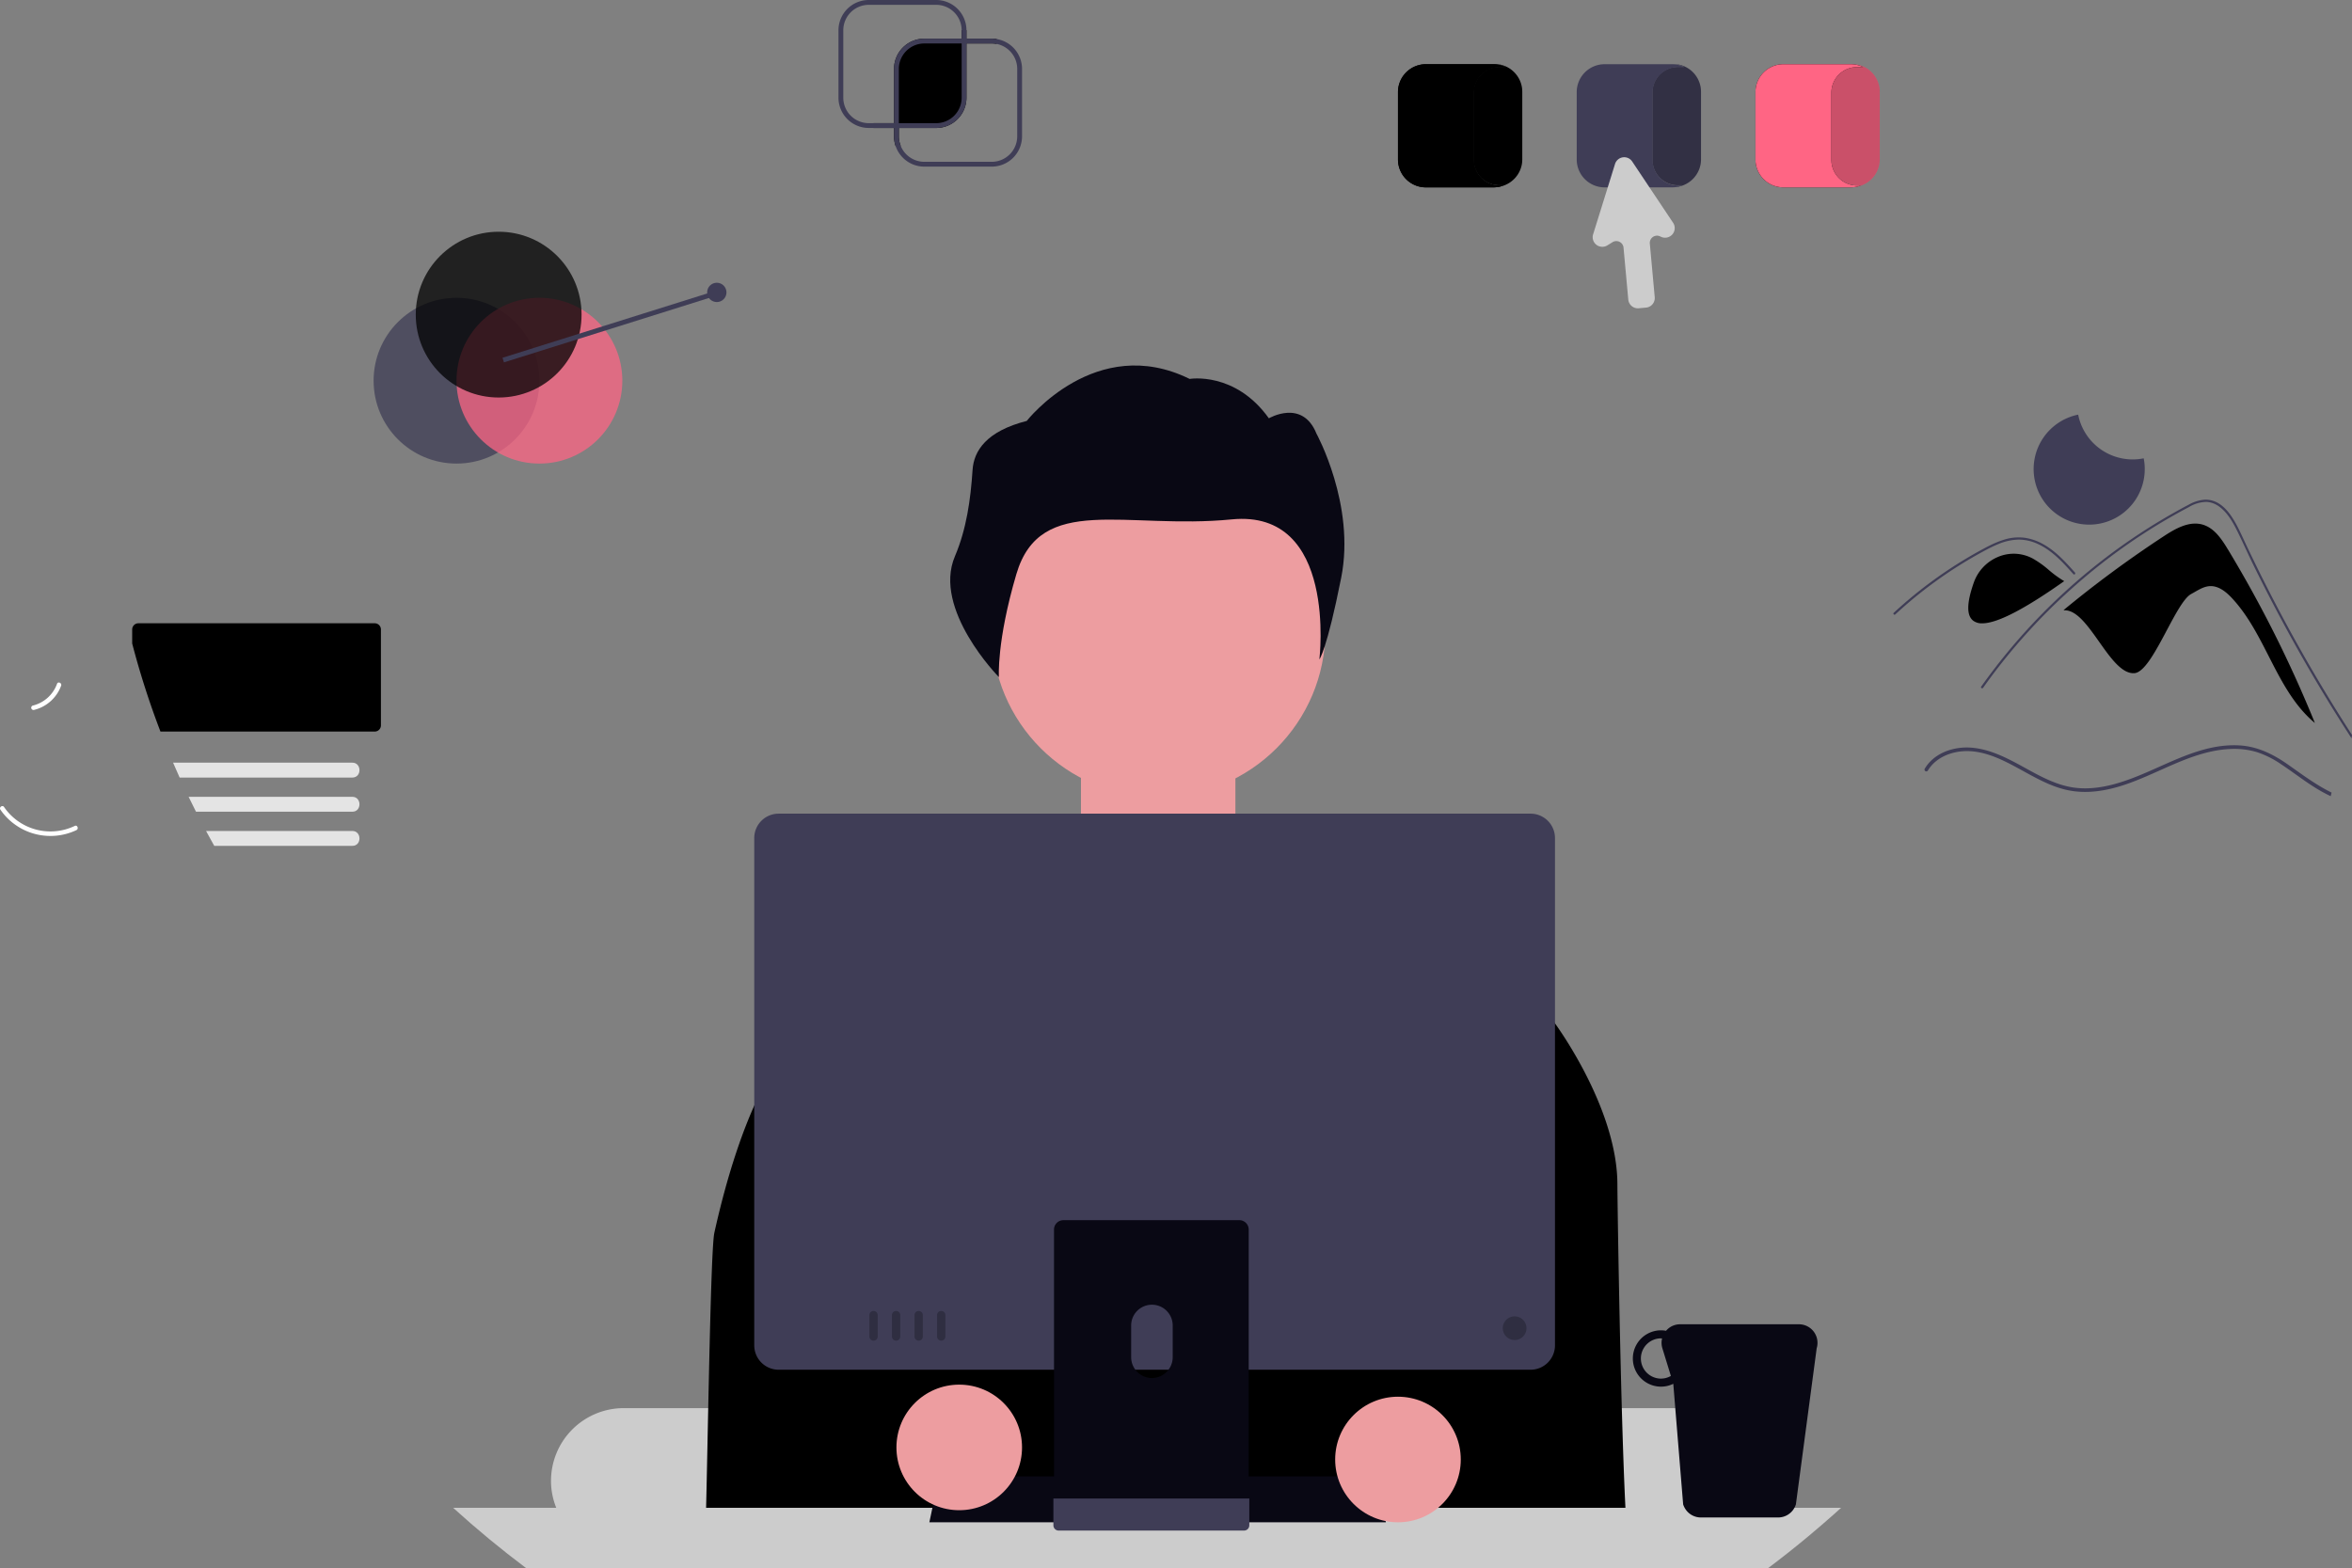 <svg xmlns="http://www.w3.org/2000/svg" width="800.117" height="533.577" viewBox="0 0 800.117 533.577" xmlns:xlink="http://www.w3.org/1999/xlink" role="img" artist="Katerina Limpitsouni" source="https://undraw.co/"><rect x="0" y="0" width="800.117" height="533.577" fill="#808080" stroke="none"/><g transform="translate(-561.1 -255.53)"><path d="M227.085,491.32a20.667,20.667,0,0,1-25.842-6.955c-.56-.819.685-1.728,1.246-.908a19.137,19.137,0,0,0,24.052,6.421c.895-.428,1.434,1.017.544,1.443Z" transform="translate(359.999 46.668)" fill="#fff"/><path d="M213.126,445.381a11.7,11.7,0,0,0,8.27-7.4c.334-.936,1.737-.294,1.4.635a13.109,13.109,0,0,1-9.131,8.212.8.8,0,0,1-.993-.449A.775.775,0,0,1,213.126,445.381Z" transform="translate(359.099 50.233)" fill="#fff"/><path d="M789.88,705.353H429.157A24.746,24.746,0,0,0,404.44,730.07a24.468,24.468,0,0,0,1.783,9.195,24.719,24.719,0,0,0,22.934,15.53H789.88a24.719,24.719,0,0,0,21.332-12.244,23.863,23.863,0,0,0,1.611-3.287,24.468,24.468,0,0,0,1.783-9.195,24.753,24.753,0,0,0-24.725-24.717Z" transform="translate(344.106 29.299)" fill="#ccc"/><rect width="52.545" height="61.763" transform="translate(928.822 509.469)" fill="#ed9da0"/><path d="M421.339,358.755h5.493A10.071,10.071,0,0,1,436.9,368.826H411.268a10.071,10.071,0,0,1,10.071-10.071Z" transform="translate(525.879 110.849)" fill="#ccc"/><circle cx="56.737" cy="56.737" r="56.737" transform="translate(898.509 413.264)" fill="#ed9da0"/><path d="M559.362,356.041c.429-6.516,4.738-13.183,18.427-16.667,0,0,23.494-30.042,55.419-14.288,0,0,15.477-2.663,26.954,13.4,0,0,11.379-6.711,16.179,5.184,0,0,13.345,24.263,8.432,49.012s-7.428,27.837-7.428,27.837,6.262-51.192-29.808-47.642-65.11-9.135-73.279,18.638c-6.783,23.061-5.928,35.038-5.928,35.038s-22.682-23.006-14.97-41.121C557.306,376.162,558.7,366.089,559.362,356.041Z" transform="translate(332.592 59.378)" fill="#090814"/><path d="M461.292,735.055H775.121c-2.1-23.939-3.468-115.447-3.468-121.469,0-26.564-21.736-55.552-21.736-55.552l-7.78-4.3-64.973-20.271L660.349,511.62a18.7,18.7,0,0,0-14.975-7.312l-53.115.4a18.754,18.754,0,0,0-12.6,4.992l-32.891,30.512L498.53,563.247l-.082-.082-.5.375-7.159,5.156-4.6,3.328S474.1,586.518,464.444,629.99C462.991,636.529,461.972,721.17,461.292,735.055Z" transform="translate(339.663 45.013)" fill="#000000"/><path d="M840.492,742.14c-.756.69-1.52,1.372-2.284,2.054q-4.339,3.858-8.8,7.584-6.742,5.62-13.764,10.9H393.169q-12.9-9.688-24.857-20.543Z" transform="translate(346.93 26.424)" fill="#ccc"/><path d="M501.606,687.088H346.3l3.286-15.612h148.73Z" transform="translate(530.957 86.407)" fill="#090814"/><path d="M860.165,674.4H819.753a6.242,6.242,0,0,0-4.791,2.219,9.059,9.059,0,0,0-1.709-.164,9.585,9.585,0,1,0,0,19.17,9.476,9.476,0,0,0,4.173-.969l.675,8.282,2.679,32.737a5.976,5.976,0,0,0,.509,1.175,6.3,6.3,0,0,0,5.53,3.287H853.1a6.323,6.323,0,0,0,5.538-3.287,6.479,6.479,0,0,0,.5-1.175l7.067-53.1a6.319,6.319,0,0,0-6.04-8.176Zm-46.911,18.489a6.849,6.849,0,0,1,0-13.7c.123,0,.238.033.362.041a6.275,6.275,0,0,0,.1,3.344l2.892,9.4a6.737,6.737,0,0,1-3.353.912Z" transform="translate(312.902 31.719)" fill="#090814"/><path d="M743.547,485.931H487.732a8.3,8.3,0,0,0-8.291,8.291V666.846a8.3,8.3,0,0,0,8.291,8.291H743.547a8.3,8.3,0,0,0,8.291-8.291V494.222a8.3,8.3,0,0,0-8.291-8.291Z" transform="translate(338.244 46.449)" fill="#3f3d56"/><path d="M653.095,635.977H593.25a3.193,3.193,0,0,0-3.188,3.2v94.538h66.23V639.173a3.195,3.195,0,0,0-3.2-3.2Zm-29.721,53.715a7.1,7.1,0,0,1-7.067-7.067v-10.9a7.067,7.067,0,0,1,14.133,0v10.9a7.1,7.1,0,0,1-7.067,7.067Z" transform="translate(329.598 34.722)" fill="#090814"/><path d="M589.839,738.717v9.121a1.787,1.787,0,0,0,1.783,1.783H654.7a1.792,1.792,0,0,0,1.783-1.783v-9.121Z" transform="translate(329.615 26.691)" fill="#3f3d56"/><circle cx="4.039" cy="4.039" r="4.039" transform="translate(1072.313 703.414)" fill="#2f2e41"/><path d="M523.347,669.493a1.413,1.413,0,0,0-1.413,1.413v7.272a1.413,1.413,0,1,0,2.827,0v-7.272a1.413,1.413,0,0,0-1.413-1.413Z" transform="translate(334.923 32.102)" fill="#2f2e41"/><path d="M531.672,669.493a1.413,1.413,0,0,0-1.413,1.413v7.272a1.413,1.413,0,1,0,2.827,0v-7.272a1.413,1.413,0,0,0-1.413-1.413Z" transform="translate(334.272 32.102)" fill="#2f2e41"/><path d="M540,669.493a1.413,1.413,0,0,0-1.413,1.413v7.272a1.413,1.413,0,1,0,2.827,0v-7.272A1.413,1.413,0,0,0,540,669.493Z" transform="translate(333.622 32.102)" fill="#2f2e41"/><path d="M548.323,669.493a1.413,1.413,0,0,0-1.413,1.413v7.272a1.413,1.413,0,1,0,2.827,0v-7.272a1.413,1.413,0,0,0-1.413-1.413Z" transform="translate(332.971 32.102)" fill="#2f2e41"/><circle cx="21.364" cy="21.364" r="21.364" transform="translate(866.053 726.657)" fill="#ed9da0"/><circle cx="21.364" cy="21.364" r="21.364" transform="translate(1015.307 730.766)" fill="#ed9da0"/><path d="M951.482,443.834c-2.111-3.492-4.613-7.22-8.531-8.36-4.537-1.32-9.2,1.3-13.151,3.891a383.216,383.216,0,0,0-34.1,25.128l.012.136c8.483-.585,15.524,21.972,24.007,21.387,6.129-.423,13.912-24.045,19.328-26.945,2.055-1.1,4.059-2.57,6.388-2.672,2.894-.127,5.417,1.894,7.4,4.005,11.729,12.49,15.123,31.589,28.281,42.562a417.584,417.584,0,0,0-29.629-59.131Z" transform="translate(367.473 -1.438)" fill="#000000"/><path d="M971.668,473.478q9.281,16.763,19.688,32.86v.008c-.041.378-.1.756-.156,1.134q-1.257-1.923-2.49-3.862-9.343-14.655-17.757-29.869-3.994-7.235-7.79-14.585-2.934-5.694-5.744-11.455c-.534-1.1-1.052-2.2-1.569-3.311-1.216-2.6-2.416-5.21-3.7-7.773-1.463-2.925-3.246-5.982-5.933-7.946A8.094,8.094,0,0,0,942,427.052a11.772,11.772,0,0,0-6.105,1.75,196.482,196.482,0,0,0-38.645,26.648A201.367,201.367,0,0,0,865.865,490.3c-.279.394-.937.016-.657-.386,1.109-1.561,2.227-3.1,3.377-4.626a202.328,202.328,0,0,1,51.645-48.169q5.017-3.254,10.23-6.2c1.75-.994,3.509-1.972,5.3-2.892a12.923,12.923,0,0,1,5.62-1.742c6.82-.107,10.354,7.617,12.778,12.811q1.134,2.453,2.309,4.9,4.425,9.244,9.195,18.341Q968.6,467.936,971.668,473.478Z" transform="translate(369.861 -0.747)" fill="#3f3d56"/><path d="M894.057,452.725c-.4-.442-.79-.883-1.189-1.325-3.144-3.477-6.518-6.914-10.836-8.908a15.72,15.72,0,0,0-6.586-1.527,18.8,18.8,0,0,0-6.839,1.491c-1.03.411-2.036.878-3.028,1.375-1.133.57-2.246,1.178-3.354,1.792q-3.119,1.726-6.157,3.6-6.045,3.736-11.712,8.043-2.937,2.233-5.754,4.613-2.619,2.211-5.133,4.54c-.358.331-.893-.2-.535-.535.442-.411.888-.82,1.335-1.224q1.893-1.711,3.846-3.356,3.562-3.006,7.308-5.779,5.826-4.315,12.052-8.045,3.112-1.862,6.309-3.568c.644-.343,1.295-.679,1.953-1a31.142,31.142,0,0,1,4.643-1.89,16.518,16.518,0,0,1,7.013-.689,18.259,18.259,0,0,1,6.47,2.238c4.24,2.37,7.528,6.034,10.728,9.61C894.915,452.551,894.383,453.089,894.057,452.725Z" transform="translate(372.387 -1.837)" fill="#3f3d56"/><path d="M865.193,469.927a4.882,4.882,0,0,1-3.028-.867c-2.346-1.777-2.285-6.047.188-13.052a14.734,14.734,0,0,1,7.976-8.572,13.653,13.653,0,0,1,11-.065q.455.2.9.424h0a32.385,32.385,0,0,1,5.623,3.989,37.148,37.148,0,0,0,4.683,3.459l.551.323-.522.368C879.245,465.3,870.221,469.927,865.193,469.927Z" transform="translate(370.227 -2.308)" fill="#000000"/><path d="M918.264,410.146a18.9,18.9,0,0,1-18.541-15.236,18.9,18.9,0,1,0,22.292,14.862A18.983,18.983,0,0,1,918.264,410.146Z" transform="translate(368.342 1.705)" fill="#3f3d56"/><circle cx="28.203" cy="28.203" r="28.203" transform="translate(688.196 356.857)" fill="#3f3d56" opacity="0.74"/><circle cx="28.203" cy="28.203" r="28.203" transform="translate(716.399 356.857)" fill="#ff6584" opacity="0.74"/><circle cx="28.203" cy="28.203" r="28.203" transform="translate(702.536 334.379)" fill="#000000" opacity="0.74"/><rect width="75.934" height="1.643" transform="translate(732.045 377.26) rotate(-17.441)" fill="#3f3d56"/><path d="M835.379,229.333h-.468a9.408,9.408,0,0,1,4.2.993h-2.131a8.67,8.67,0,0,0-8.66,8.66v22.943a8.67,8.67,0,0,0,8.66,8.66h1.358a9.418,9.418,0,0,1-3.426.65h.468a9.493,9.493,0,0,0,9.482-9.482V238.815a9.493,9.493,0,0,0-9.482-9.482Z" transform="translate(355.707 47.972)" fill="#ff6584"/><path d="M835.379,229.333h-.468a9.408,9.408,0,0,1,4.2.993h-2.131a8.67,8.67,0,0,0-8.66,8.66v22.943a8.67,8.67,0,0,0,8.66,8.66h1.358a9.418,9.418,0,0,1-3.426.65h.468a9.493,9.493,0,0,0,9.482-9.482V238.815a9.493,9.493,0,0,0-9.482-9.482Z" transform="translate(355.707 47.972)" opacity="0.21"/><path d="M834.887,270.667a8.67,8.67,0,0,1-8.66-8.66V239.064a8.67,8.67,0,0,1,8.66-8.66h2.131a9.409,9.409,0,0,0-4.2-.993H809.877a9.493,9.493,0,0,0-9.482,9.482v22.943a9.493,9.493,0,0,0,9.482,9.482H832.82a9.418,9.418,0,0,0,3.426-.65Z" transform="translate(357.89 47.966)" fill="#000000"/><path d="M834.887,270.667a8.67,8.67,0,0,1-8.66-8.66V239.064a8.67,8.67,0,0,1,8.66-8.66h2.131a9.409,9.409,0,0,0-4.2-.993H809.877a9.493,9.493,0,0,0-9.482,9.482v22.943a9.493,9.493,0,0,0,9.482,9.482H832.82a9.418,9.418,0,0,0,3.426-.65Z" transform="translate(357.89 47.966)" fill="#ff6584"/><circle cx="3.287" cy="3.287" r="3.287" transform="translate(801.662 351.735)" fill="#3f3d56"/><path d="M968.052,541.114c4.815,3.394,9.441,6.853,14.733,9.466-.1.4-.205.813-.3,1.216-.649-.3-1.282-.625-1.915-.953-5.366-2.81-9.984-6.631-15.021-9.951a32.41,32.41,0,0,0-8.1-4.059,26.73,26.73,0,0,0-9.261-1.085c-13.041.641-24.216,8.423-36.336,12.342-5.933,1.923-12.244,2.95-18.431,1.742s-11.685-4.495-17.149-7.469c-5.39-2.942-11.266-5.9-17.56-5.9-5.127.008-10.518,2.062-13.262,6.6a.615.615,0,0,1-1.06-.624,12.93,12.93,0,0,1,2.243-2.8c3.583-3.394,8.85-4.733,13.69-4.339,6.261.509,11.972,3.468,17.387,6.442,5.744,3.155,11.627,6.549,18.267,7.239,6.557.69,13.049-1.027,19.129-3.336,11.775-4.478,23.394-11.939,36.492-11.11C957.772,534.927,963.064,537.605,968.052,541.114Z" transform="translate(371.489 -25.367)" fill="#3f3d56"/><path d="M415.88,283.625v1.668a8.652,8.652,0,0,0-1.676-.164h-8.6v18.456a10.31,10.31,0,0,1-10.3,10.3H382.6v2.843a8.611,8.611,0,0,0,.666,3.32h-1.758a10.121,10.121,0,0,1-.551-3.32v-2.843h-6.985v-1.643h6.985V293.79a10.31,10.31,0,0,1,10.3-10.3h12.7V280.61h1.643v2.876h8.6a10.259,10.259,0,0,1,1.676.14Z" transform="translate(484.274 -14.808)" fill="#000000"/><path d="M394.294,269.467H371.352a10.31,10.31,0,0,0-10.3,10.3v22.942a10.31,10.31,0,0,0,10.3,10.3h22.942a10.31,10.31,0,0,0,10.3-10.3V279.739A10.309,10.309,0,0,0,394.294,269.467Zm8.661,33.246a8.672,8.672,0,0,1-8.661,8.661H371.352a8.672,8.672,0,0,1-8.661-8.661V279.772a8.673,8.673,0,0,1,8.661-8.661h22.942a8.671,8.671,0,0,1,8.661,8.628Z" transform="translate(485.284 -13.938)" fill="#3f3d56"/><path d="M381.55,312.489v1.643h1.643v-1.643Zm0,0v1.643h1.643v-1.643Zm34.923-28.62a10.263,10.263,0,0,0-1.676-.14H391.854a10.31,10.31,0,0,0-10.3,10.3v22.942a10.12,10.12,0,0,0,.551,3.32,10.308,10.308,0,0,0,9.754,6.985H414.8a10.31,10.31,0,0,0,10.3-10.3V294.034A10.3,10.3,0,0,0,416.472,283.869Zm6.985,33.107a8.672,8.672,0,0,1-8.661,8.661H391.854a8.673,8.673,0,0,1-8.661-8.661V294.034a8.672,8.672,0,0,1,8.661-8.661H414.8a8.664,8.664,0,0,1,8.661,8.661Zm-41.907-4.487v1.643h1.643v-1.643Z" transform="translate(483.682 -15.052)" fill="#3f3d56"/><path d="M337.958,547.3h-80.4a2.116,2.116,0,0,0-2.115,2.108v4.766a285.287,285.287,0,0,0,9.619,29.969h72.893a2.106,2.106,0,0,0,2.108-2.108V549.41A2.11,2.11,0,0,0,337.958,547.3Z" transform="translate(350.622 -79.698)" fill="#000000"/><path d="M334.679,609.663H273.737c.725,1.7,1.464,3.389,2.23,5.07h58.711C337.987,614.781,337.953,609.616,334.679,609.663Z" transform="translate(346.241 -94.634)" fill="#e4e4e4"/><path d="M336.344,624.941H280.69q1.22,2.552,2.508,5.071h53.146C339.652,630.059,339.618,624.9,336.344,624.941Z" transform="translate(344.576 -98.294)" fill="#e4e4e4"/><path d="M338.212,640.229H288.489c.908,1.7,1.844,3.389,2.793,5.07h46.93C341.52,645.346,341.486,640.181,338.212,640.229Z" transform="translate(342.708 -101.956)" fill="#e4e4e4"/><path d="M901.341,229.333h-.468a9.409,9.409,0,0,1,4.2.993H902.94a8.67,8.67,0,0,0-8.661,8.66v22.943a8.67,8.67,0,0,0,8.66,8.66H904.3a9.417,9.417,0,0,1-3.426.65h.468a9.493,9.493,0,0,0,9.482-9.482V238.815a9.493,9.493,0,0,0-9.482-9.482Z" transform="translate(228.938 47.972)" fill="#3f3d56"/><path d="M901.341,229.333h-.468a9.409,9.409,0,0,1,4.2.993H902.94a8.67,8.67,0,0,0-8.661,8.66v22.943a8.67,8.67,0,0,0,8.66,8.66H904.3a9.417,9.417,0,0,1-3.426.65h.468a9.493,9.493,0,0,0,9.482-9.482V238.815a9.493,9.493,0,0,0-9.482-9.482Z" transform="translate(228.938 47.972)" opacity="0.21"/><path d="M835.379,229.333h-.468a9.408,9.408,0,0,1,4.2.993h-2.131a8.67,8.67,0,0,0-8.66,8.66v22.943a8.67,8.67,0,0,0,8.66,8.66h1.358a9.418,9.418,0,0,1-3.426.65h.468a9.493,9.493,0,0,0,9.482-9.482V238.815a9.493,9.493,0,0,0-9.482-9.482Z" transform="translate(234.094 47.972)" fill="#000000"/><path d="M835.379,229.333h-.468a9.408,9.408,0,0,1,4.2.993h-2.131a8.67,8.67,0,0,0-8.66,8.66v22.943a8.67,8.67,0,0,0,8.66,8.66h1.358a9.418,9.418,0,0,1-3.426.65h.468a9.493,9.493,0,0,0,9.482-9.482V238.815a9.493,9.493,0,0,0-9.482-9.482Z" transform="translate(234.094 47.972)" opacity="0.21"/><path d="M834.887,270.667a8.67,8.67,0,0,1-8.66-8.66V239.064a8.67,8.67,0,0,1,8.66-8.66h2.131a9.409,9.409,0,0,0-4.2-.993H809.877a9.493,9.493,0,0,0-9.482,9.482v22.943a9.493,9.493,0,0,0,9.482,9.482H832.82a9.418,9.418,0,0,0,3.426-.65Z" transform="translate(236.277 47.966)" fill="#000000"/><path d="M900.849,270.667a8.67,8.67,0,0,1-8.661-8.66V239.064a8.67,8.67,0,0,1,8.661-8.66h2.131a9.408,9.408,0,0,0-4.2-.993H875.839a9.493,9.493,0,0,0-9.482,9.482v22.943a9.493,9.493,0,0,0,9.482,9.482h22.943a9.418,9.418,0,0,0,3.426-.65Z" transform="translate(231.121 47.966)" fill="#3f3d56"/><path d="M899.6,286.038,891.565,274l-5.875-8.8a3.269,3.269,0,0,0-5.842.846L877.374,274l-4.98,15.982a3.275,3.275,0,0,0,4.848,3.755l1.767-1.093a2.453,2.453,0,0,1,3.731,1.865l1.619,17.667a3.28,3.28,0,0,0,3.254,2.975c.1,0,.2-.008.3-.016l2.482-.222a3.268,3.268,0,0,0,2.958-3.558l-1.668-18.242a2.45,2.45,0,0,1,3.468-2.449l.362.164a3.27,3.27,0,0,0,4.084-4.791Z" transform="translate(230.66 45.283)" fill="#ccc"/><path d="M834.887,270.667a8.67,8.67,0,0,1-8.66-8.66V239.064a8.67,8.67,0,0,1,8.66-8.66h2.131a9.409,9.409,0,0,0-4.2-.993H809.877a9.493,9.493,0,0,0-9.482,9.482v22.943a9.493,9.493,0,0,0,9.482,9.482H832.82a9.418,9.418,0,0,0,3.426-.65Z" transform="translate(236.277 47.966)" fill="#000000"/></g></svg>